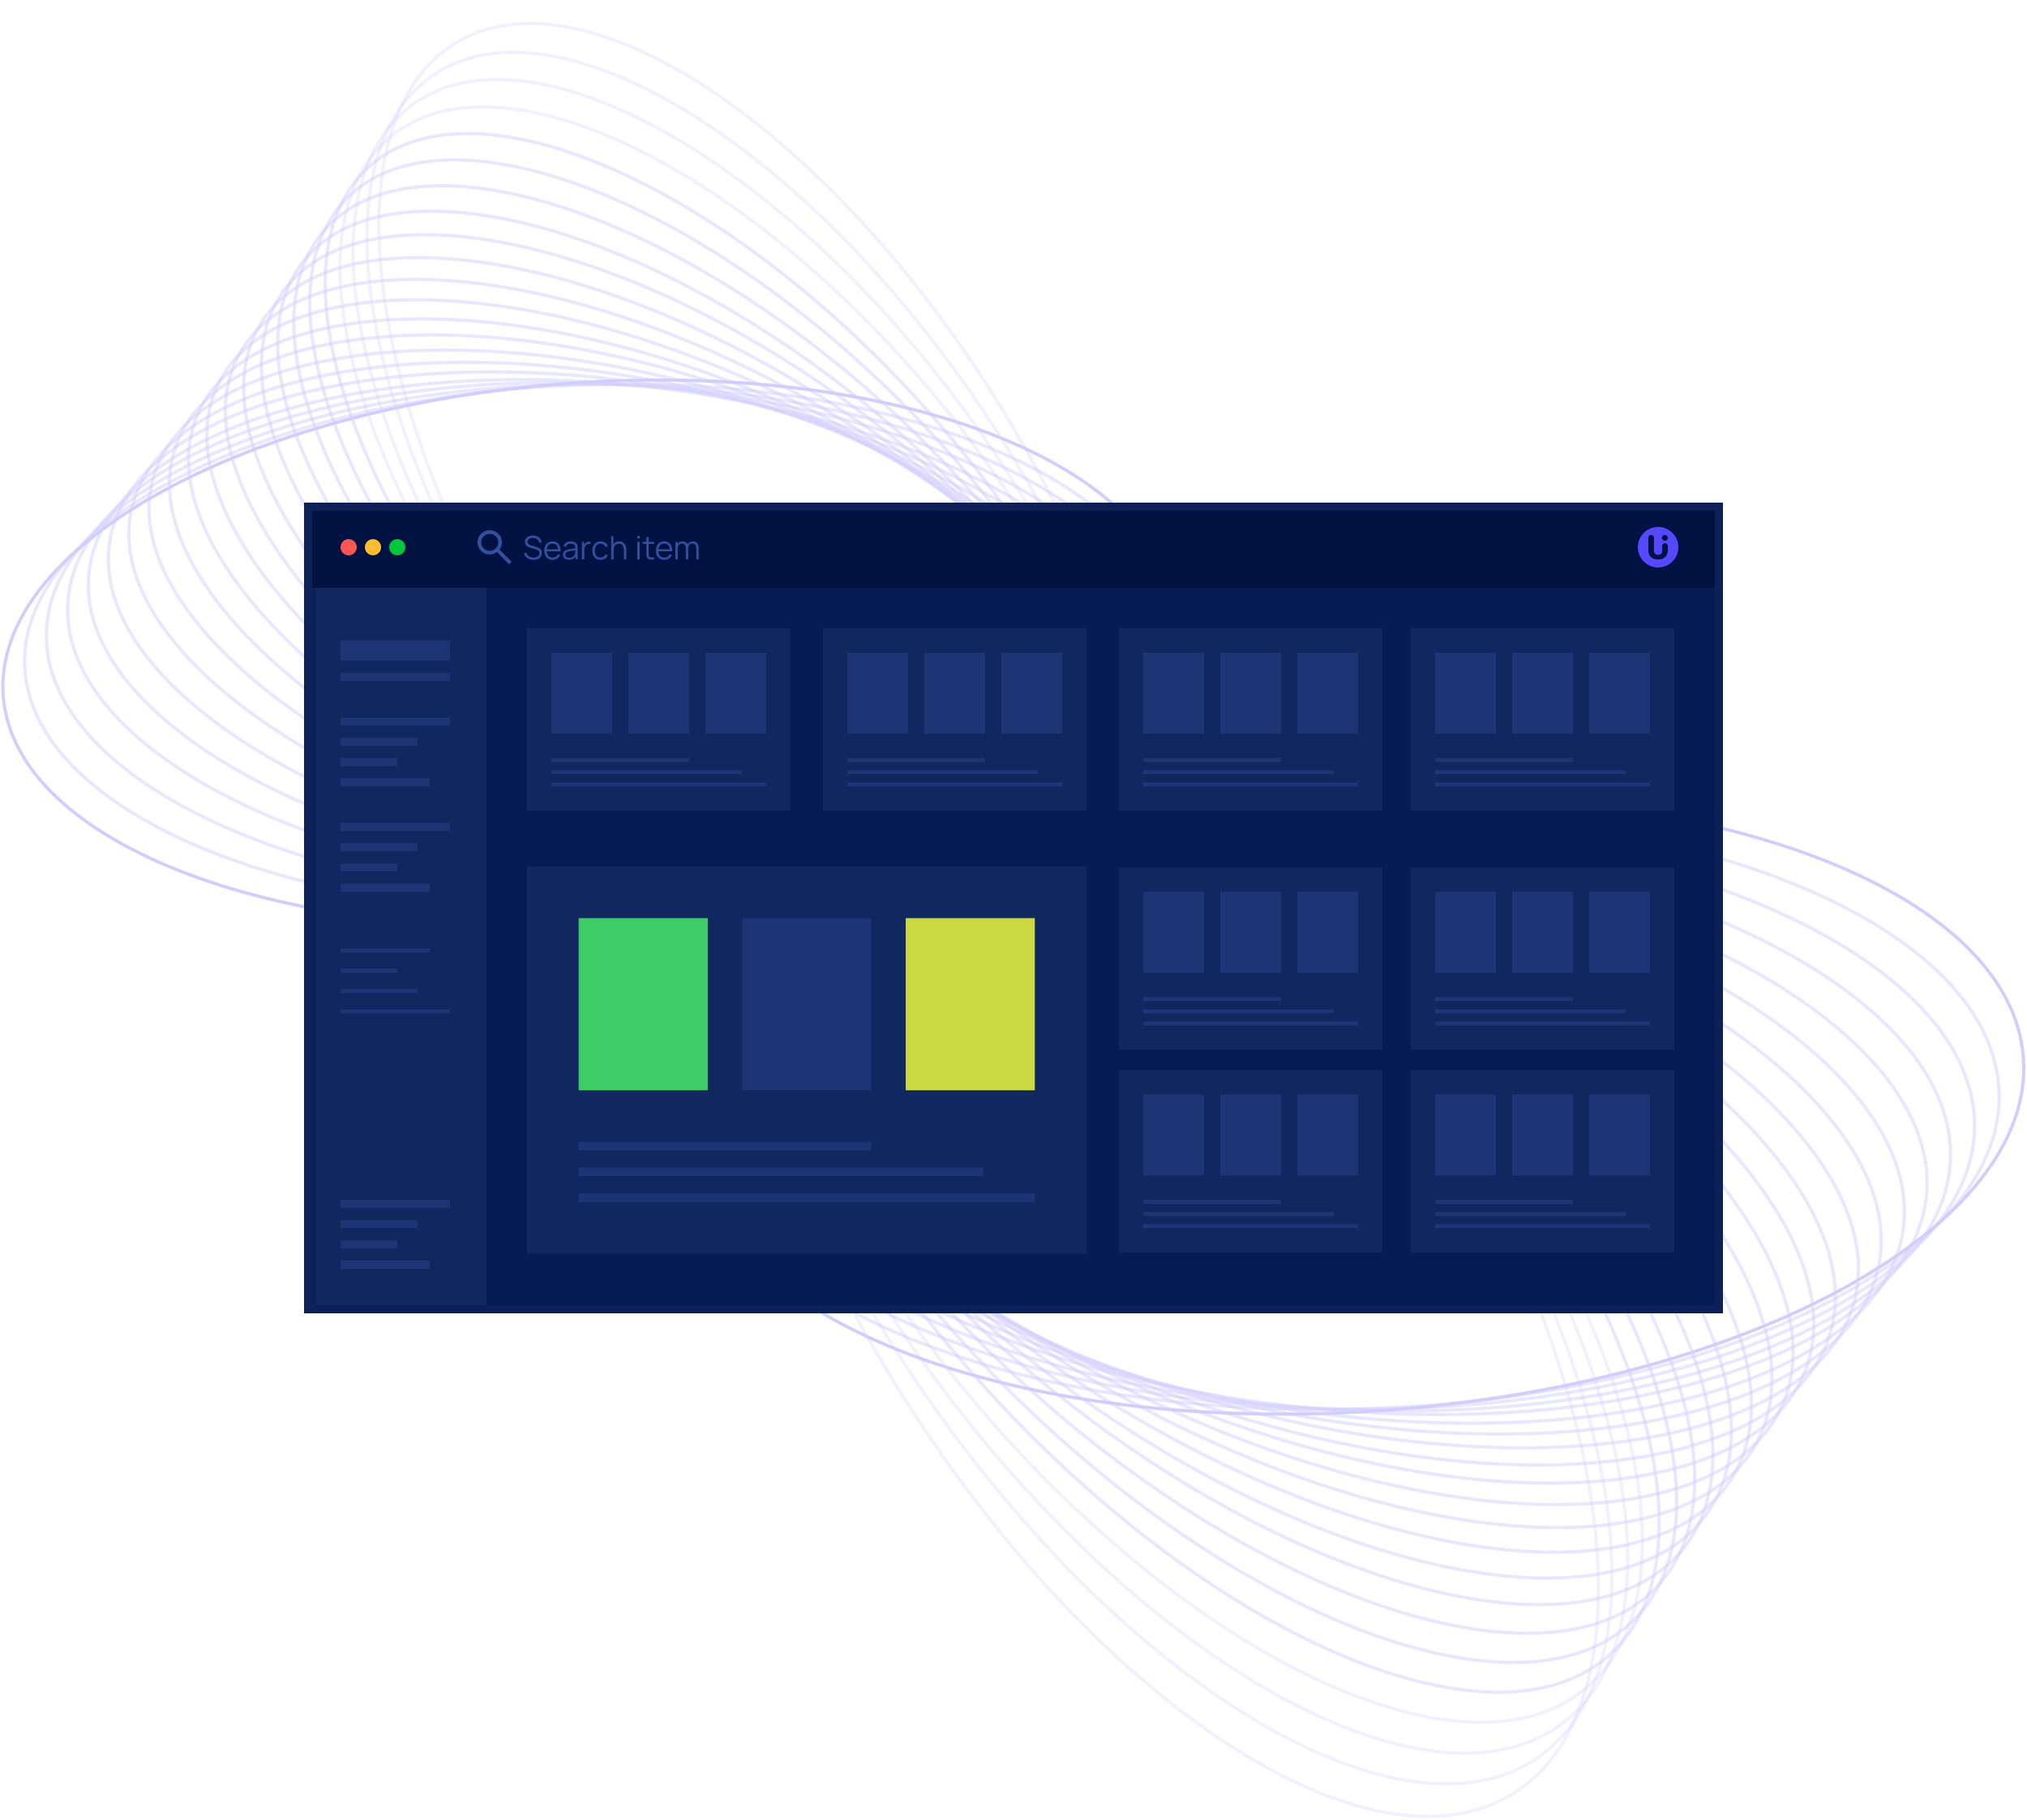 <svg width="500" height="449" viewBox="0 0 500 449" fill="none" xmlns="http://www.w3.org/2000/svg">
<g opacity="0.3" clip-path="url(#clip0_701_6936)">
<g opacity="0.9">
<path d="M499.108 260.997C502.109 302.502 431.551 341.423 341.514 347.928C251.476 354.434 176.054 326.061 173.053 284.556C170.052 243.051 240.609 204.131 330.647 197.625C420.684 191.12 496.107 219.492 499.108 260.997Z" stroke="#5648FF" stroke-width="0.8" stroke-miterlimit="10"/>
<path opacity="0.5" d="M493.114 269.601C494.291 310.109 423.86 345.021 335.801 347.579C247.742 350.136 175.402 319.371 174.225 278.863C173.047 238.355 243.479 203.443 331.537 200.885C419.596 198.327 491.936 229.092 493.114 269.601Z" stroke="#5648FF" stroke-width="0.8" stroke-miterlimit="10"/>
<path opacity="0.5" d="M332.455 203.903C418.483 205.294 487.702 238.584 487.06 278.258C486.418 317.932 416.158 348.966 330.13 347.575C244.102 346.183 174.882 312.894 175.524 273.22C176.166 233.546 246.426 202.512 332.455 203.903Z" stroke="#5648FF" stroke-width="0.8" stroke-miterlimit="10"/>
<path opacity="0.5" d="M333.335 207.103C417.389 212.443 483.53 248.188 481.066 286.941C478.602 325.695 408.466 352.781 324.413 347.441C240.36 342.101 174.218 306.356 176.682 267.602C179.146 228.849 249.282 201.763 333.335 207.103Z" stroke="#5648FF" stroke-width="0.8" stroke-miterlimit="10"/>
<path opacity="0.5" d="M334.206 210.25C416.326 219.545 479.432 257.675 475.157 295.416C470.883 333.157 400.846 356.217 318.727 346.922C236.607 337.627 173.501 299.497 177.776 261.756C182.05 224.015 252.087 200.955 334.206 210.25Z" stroke="#5648FF" stroke-width="0.8" stroke-miterlimit="10"/>
<path opacity="0.5" d="M335.335 213.365C415.444 226.612 475.438 267.246 469.335 304.125C463.233 341.003 393.345 360.16 313.237 346.913C233.128 333.667 173.134 293.032 179.237 256.153C185.339 219.275 255.227 200.118 335.335 213.365Z" stroke="#5648FF" stroke-width="0.8" stroke-miterlimit="10"/>
<path opacity="0.5" d="M336.197 216.639C414.312 233.838 471.222 276.895 463.309 312.809C455.396 348.723 385.657 363.894 307.542 346.695C229.428 329.495 172.518 286.438 180.43 250.524C188.343 214.61 258.082 199.439 336.197 216.639Z" stroke="#5648FF" stroke-width="0.8" stroke-miterlimit="10"/>
<path opacity="0.5" d="M337.051 219.871C413.185 241.025 467.023 286.52 457.302 321.486C447.58 356.452 377.98 367.648 301.845 346.494C225.711 325.34 171.873 279.845 181.595 244.879C191.317 209.913 260.917 198.717 337.051 219.871Z" stroke="#5648FF" stroke-width="0.8" stroke-miterlimit="10"/>
<path opacity="0.5" d="M337.975 222.893C412.011 247.97 462.648 295.976 451.076 330.118C439.504 364.259 370.105 371.608 296.069 346.531C222.033 321.454 171.396 273.448 182.968 239.306C194.54 205.164 263.938 197.816 337.975 222.893Z" stroke="#5648FF" stroke-width="0.8" stroke-miterlimit="10"/>
<path opacity="0.5" d="M338.92 225.884C410.975 254.914 458.533 305.37 445.144 338.581C431.755 371.791 362.489 375.18 290.434 346.15C218.379 317.12 170.821 266.664 184.21 233.454C197.599 200.243 266.865 196.854 338.92 225.884Z" stroke="#5648FF" stroke-width="0.8" stroke-miterlimit="10"/>
<path opacity="0.5" d="M339.989 229.162C410.054 262.143 454.525 315.051 439.318 347.336C424.111 379.621 354.984 379.057 284.92 346.076C214.855 313.095 170.384 260.187 185.591 227.902C200.798 195.617 269.925 196.181 339.989 229.162Z" stroke="#5648FF" stroke-width="0.8" stroke-miterlimit="10"/>
<path opacity="0.5" d="M340.865 232.342C408.932 269.271 450.307 324.634 433.28 355.998C416.252 387.362 347.269 382.851 279.203 345.922C211.136 308.992 169.761 253.629 186.788 222.265C203.816 190.901 272.799 195.412 340.865 232.342Z" stroke="#5648FF" stroke-width="0.8" stroke-miterlimit="10"/>
<path opacity="0.5" d="M341.744 235.517C407.801 276.391 446.07 334.207 427.218 364.653C408.367 395.1 339.535 386.647 273.477 345.774C207.42 304.9 169.152 247.084 188.003 216.637C206.854 186.191 275.686 194.644 341.744 235.517Z" stroke="#5648FF" stroke-width="0.8" stroke-miterlimit="10"/>
<path opacity="0.5" d="M342.623 238.663C406.669 283.472 441.826 343.739 421.149 373.274C400.472 402.808 331.791 390.426 267.745 345.617C203.699 300.809 168.542 240.541 189.219 211.007C209.896 181.472 278.577 193.854 342.623 238.663Z" stroke="#5648FF" stroke-width="0.8" stroke-miterlimit="10"/>
<path opacity="0.5" d="M343.512 241.806C405.637 290.624 437.811 353.327 415.376 381.859C392.941 410.391 324.392 393.946 262.268 345.129C200.144 296.311 167.969 233.607 190.404 205.076C212.839 176.544 281.388 192.989 343.512 241.806Z" stroke="#5648FF" stroke-width="0.8" stroke-miterlimit="10"/>
<path opacity="0.5" d="M344.565 245.058C404.675 297.807 433.731 362.973 409.462 390.609C385.194 418.245 316.793 397.886 256.683 345.137C196.573 292.387 167.517 227.221 191.785 199.585C216.054 171.949 284.455 192.308 344.565 245.058Z" stroke="#5648FF" stroke-width="0.8" stroke-miterlimit="10"/>
<path opacity="0.5" d="M345.489 248.169C403.593 304.866 429.523 372.512 403.405 399.261C377.287 426.009 309.011 401.731 250.907 345.034C192.803 288.337 166.873 220.69 192.991 193.942C219.109 167.193 287.385 191.471 345.489 248.169Z" stroke="#5648FF" stroke-width="0.8" stroke-miterlimit="10"/>
<path opacity="0.5" d="M346.291 251.392C402.409 312.053 425.287 382.136 397.39 407.928C369.493 433.719 301.385 405.452 245.267 344.791C189.148 284.13 166.27 214.047 194.167 188.255C222.065 162.464 290.173 190.731 346.291 251.392Z" stroke="#5648FF" stroke-width="0.8" stroke-miterlimit="10"/>
<path opacity="0.3" d="M347.262 254.437C401.333 318.989 421.023 391.528 391.241 416.457C361.46 441.387 293.485 409.266 239.414 344.715C185.344 280.163 165.654 207.624 195.435 182.695C225.217 157.765 293.192 189.885 347.262 254.437Z" stroke="#5648FF" stroke-width="0.8" stroke-miterlimit="10"/>
<path opacity="0.3" d="M348.312 257.448C400.446 326.025 417.091 401.08 385.489 425.089C353.887 449.098 286.006 412.969 233.872 344.392C181.738 275.816 165.093 200.76 196.695 176.751C228.296 152.742 296.178 188.872 348.312 257.448Z" stroke="#5648FF" stroke-width="0.8" stroke-miterlimit="10"/>
<path opacity="0.3" d="M349.053 260.689C399.134 333.14 412.697 410.549 379.347 433.588C345.996 456.626 278.362 416.568 228.28 344.117C178.199 271.666 164.635 194.256 197.986 171.218C231.336 148.18 298.971 188.237 349.053 260.689Z" stroke="#5648FF" stroke-width="0.8" stroke-miterlimit="10"/>
<path opacity="0.3" d="M350.15 263.949C398.22 340.331 408.626 420.213 373.393 442.373C338.16 464.532 270.63 420.576 222.56 344.194C174.49 267.813 164.083 187.93 199.316 165.771C234.549 143.612 302.08 187.568 350.15 263.949Z" stroke="#5648FF" stroke-width="0.8" stroke-miterlimit="10"/>
</g>
</g>
<g opacity="0.3" clip-path="url(#clip1_701_6936)">
<g opacity="0.9">
<path d="M0.789 171.614C-1.864 134.833 60.519 100.344 140.125 94.579C219.731 88.814 286.416 113.957 289.069 150.737C291.722 187.517 229.339 222.007 149.733 227.772C70.127 233.537 3.442 208.394 0.789 171.614Z" stroke="#5648FF" stroke-width="0.8" stroke-miterlimit="10"/>
<path opacity="0.5" d="M6.089 163.99C5.048 128.093 67.319 97.155 145.176 94.888C223.033 92.622 286.992 119.885 288.033 155.782C289.074 191.679 226.803 222.616 148.946 224.883C71.089 227.149 7.129 199.887 6.089 163.99Z" stroke="#5648FF" stroke-width="0.8" stroke-miterlimit="10"/>
<path opacity="0.5" d="M148.134 222.209C72.073 220.976 10.873 191.476 11.441 156.318C12.008 121.161 74.128 93.66 150.19 94.892C226.252 96.125 287.451 125.625 286.884 160.783C286.316 195.94 224.196 223.441 148.134 222.209Z" stroke="#5648FF" stroke-width="0.8" stroke-miterlimit="10"/>
<path opacity="0.5" d="M147.356 219.373C73.041 214.641 14.562 182.965 16.741 148.623C18.919 114.282 80.929 90.278 155.245 95.011C229.56 99.743 288.039 131.419 285.86 165.761C283.682 200.102 221.672 224.105 147.356 219.373Z" stroke="#5648FF" stroke-width="0.8" stroke-miterlimit="10"/>
<path opacity="0.5" d="M146.586 216.585C73.981 208.348 18.186 174.558 21.965 141.114C25.744 107.669 87.667 87.234 160.273 95.471C232.879 103.708 288.674 137.497 284.894 170.942C281.115 204.386 219.192 224.821 146.586 216.585Z" stroke="#5648FF" stroke-width="0.8" stroke-miterlimit="10"/>
<path opacity="0.5" d="M145.588 213.824C74.76 202.085 21.717 166.076 27.112 133.396C32.508 100.716 94.299 83.739 165.126 95.478C235.954 107.217 288.997 143.226 283.602 175.906C278.207 208.587 216.416 225.563 145.588 213.824Z" stroke="#5648FF" stroke-width="0.8" stroke-miterlimit="10"/>
<path opacity="0.5" d="M144.826 210.922C75.761 195.681 25.444 157.526 32.44 125.7C39.436 93.874 101.096 80.43 170.161 95.672C239.226 110.913 289.542 149.069 282.546 180.894C275.55 212.72 213.891 226.164 144.826 210.922Z" stroke="#5648FF" stroke-width="0.8" stroke-miterlimit="10"/>
<path opacity="0.5" d="M144.071 208.059C76.757 189.313 29.156 148.997 37.752 118.012C46.347 87.026 107.884 77.104 175.198 95.85C242.511 114.596 290.112 154.912 281.517 185.897C272.921 216.883 211.384 226.805 144.071 208.059Z" stroke="#5648FF" stroke-width="0.8" stroke-miterlimit="10"/>
<path opacity="0.5" d="M143.254 205.381C77.796 183.158 33.025 140.617 43.256 110.362C53.487 80.107 114.846 73.595 180.305 95.817C245.763 118.039 290.534 160.581 280.303 190.836C270.072 221.091 208.713 227.603 143.254 205.381Z" stroke="#5648FF" stroke-width="0.8" stroke-miterlimit="10"/>
<path opacity="0.5" d="M142.419 202.73C78.712 177.005 36.663 132.293 48.501 102.863C60.339 73.433 121.58 70.429 185.287 96.155C248.994 121.88 291.043 166.592 279.205 196.022C267.367 225.452 206.126 228.456 142.419 202.73Z" stroke="#5648FF" stroke-width="0.8" stroke-miterlimit="10"/>
<path opacity="0.5" d="M141.473 199.825C79.525 170.599 40.207 123.713 53.652 95.104C67.097 66.494 128.215 66.994 190.163 96.221C252.11 125.447 291.429 172.332 277.984 200.942C264.538 229.552 203.42 229.052 141.473 199.825Z" stroke="#5648FF" stroke-width="0.8" stroke-miterlimit="10"/>
<path opacity="0.5" d="M140.699 197.007C80.518 164.282 43.936 115.221 58.991 87.427C74.046 59.634 135.037 63.632 195.217 96.357C255.398 129.082 291.98 178.143 276.925 205.936C261.87 233.73 200.879 229.732 140.699 197.007Z" stroke="#5648FF" stroke-width="0.8" stroke-miterlimit="10"/>
<path opacity="0.5" d="M139.922 194.194C81.517 157.973 47.682 106.739 64.35 79.758C81.017 52.778 141.875 60.268 200.279 96.489C258.684 132.709 292.518 183.944 275.851 210.924C259.184 237.905 198.326 230.414 139.922 194.194Z" stroke="#5648FF" stroke-width="0.8" stroke-miterlimit="10"/>
<path opacity="0.5" d="M139.144 191.406C82.519 151.698 51.434 98.292 69.716 72.119C87.998 45.947 148.722 56.919 205.348 96.627C261.974 136.335 293.058 189.741 274.776 215.914C256.495 242.086 195.77 231.114 139.144 191.406Z" stroke="#5648FF" stroke-width="0.8" stroke-miterlimit="10"/>
<path opacity="0.5" d="M138.358 188.621C83.431 145.36 54.984 89.795 74.82 64.511C94.656 39.227 155.263 53.8 210.19 97.06C265.117 140.32 293.564 195.886 273.728 221.17C253.892 246.453 193.285 231.881 138.358 188.621Z" stroke="#5648FF" stroke-width="0.8" stroke-miterlimit="10"/>
<path opacity="0.5" d="M137.427 185.739C84.281 138.994 58.592 81.247 80.049 56.757C101.505 32.267 161.982 50.308 215.128 97.053C268.274 143.798 293.963 201.545 272.507 226.035C251.05 250.525 190.573 232.484 137.427 185.739Z" stroke="#5648FF" stroke-width="0.8" stroke-miterlimit="10"/>
<path opacity="0.5" d="M136.61 182.982C85.238 132.739 62.312 72.794 85.404 49.09C108.496 25.387 168.862 46.901 220.234 97.144C271.607 147.387 294.533 207.332 271.441 231.036C248.349 254.74 187.983 233.225 136.61 182.982Z" stroke="#5648FF" stroke-width="0.8" stroke-miterlimit="10"/>
<path opacity="0.5" d="M135.901 180.125C86.284 126.37 66.057 64.265 90.722 41.41C115.387 18.555 175.605 43.604 225.222 97.359C274.839 151.115 295.066 213.22 270.401 236.075C245.736 258.93 185.518 233.881 135.901 180.125Z" stroke="#5648FF" stroke-width="0.8" stroke-miterlimit="10"/>
<path opacity="0.3" d="M135.042 177.427C87.236 120.224 69.827 55.943 96.159 33.851C122.49 11.76 182.59 40.224 230.396 97.427C278.202 154.63 295.611 218.911 269.28 241.003C242.949 263.094 182.848 234.631 135.042 177.427Z" stroke="#5648FF" stroke-width="0.8" stroke-miterlimit="10"/>
<path opacity="0.3" d="M134.115 174.759C88.02 113.989 73.304 47.478 101.245 26.202C129.185 4.926 189.202 36.943 235.296 97.713C281.391 158.482 296.107 224.994 268.166 246.269C240.226 267.545 180.209 235.529 134.115 174.759Z" stroke="#5648FF" stroke-width="0.8" stroke-miterlimit="10"/>
<path opacity="0.3" d="M133.46 171.888C89.18 107.684 77.188 39.087 106.675 18.671C136.162 -1.745 195.961 33.753 240.24 97.956C284.52 162.16 296.511 230.757 267.025 251.173C237.538 271.588 177.739 236.091 133.46 171.888Z" stroke="#5648FF" stroke-width="0.8" stroke-miterlimit="10"/>
<path opacity="0.3" d="M132.49 168.998C89.989 101.312 80.788 30.523 111.939 10.886C143.09 -8.75 202.797 30.202 245.298 97.888C287.799 165.574 296.999 236.363 265.848 256C234.697 275.636 174.991 236.684 132.49 168.998Z" stroke="#5648FF" stroke-width="0.8" stroke-miterlimit="10"/>
</g>
</g>
<rect x="75" y="124" width="350" height="200" fill="#0B2158"/>
<rect x="77" y="126" width="346" height="19" fill="#001241"/>
<rect x="78" y="145" width="42" height="177" fill="#11275F"/>
<rect x="84" y="158" width="27" height="5" fill="#1D3574"/>
<rect x="84" y="166" width="27" height="2" fill="#1D3574"/>
<rect x="84" y="177" width="27" height="2" fill="#1D3574"/>
<rect x="84" y="182" width="19" height="2" fill="#1D3574"/>
<rect x="84" y="192" width="22" height="2" fill="#1D3574"/>
<rect x="84" y="187" width="14" height="2" fill="#1D3574"/>
<rect x="84" y="296" width="27" height="2" fill="#1D3574"/>
<rect x="84" y="301" width="19" height="2" fill="#1D3574"/>
<rect x="84" y="311" width="22" height="2" fill="#1D3574"/>
<rect x="84" y="306" width="14" height="2" fill="#1D3574"/>
<rect x="84" y="203" width="27" height="2" fill="#1D3574"/>
<rect x="84" y="208" width="19" height="2" fill="#1D3574"/>
<rect x="84" y="218" width="22" height="2" fill="#1D3574"/>
<rect x="84" y="213" width="14" height="2" fill="#1D3574"/>
<rect width="27" height="1" transform="matrix(1 0 0 -1 84 250)" fill="#1D3574"/>
<rect width="19" height="1" transform="matrix(1 0 0 -1 84 245)" fill="#1D3574"/>
<rect width="22" height="1" transform="matrix(1 0 0 -1 84 235)" fill="#1D3574"/>
<rect width="14" height="1" transform="matrix(1 0 0 -1 84 240)" fill="#1D3574"/>
<circle cx="86" cy="135" r="2" fill="#FF5652"/>
<circle cx="92" cy="135" r="2" fill="#FFBD2F"/>
<circle cx="98" cy="135" r="2" fill="#00C83A"/>
<rect x="120" y="145" width="303" height="177" fill="#061C53"/>
<path d="M409 130C406.239 130 404 132.239 404 135C404 137.761 406.239 140 409 140C411.761 140 414 137.761 414 135C414 132.239 411.761 130 409 130ZM410.672 131.963C411.068 131.963 411.389 132.289 411.389 132.692C411.389 133.096 411.068 133.422 410.672 133.422C410.276 133.422 409.955 133.096 409.955 132.692C409.955 132.289 410.276 131.963 410.672 131.963ZM411.4 135.867C411.4 137.237 410.303 138.042 409.004 138.042C407.688 138.042 406.6 137.237 406.6 135.867V132.647C406.6 132.27 406.896 131.96 407.276 131.96C407.663 131.96 407.985 132.268 407.985 132.647V135.859C407.985 136.63 408.5 136.877 409.006 136.877C409.513 136.877 410.018 136.628 410.018 135.859V134.692C410.018 134.316 410.339 134.006 410.726 134.006C411.106 134.006 411.402 134.314 411.402 134.692V135.867H411.4Z" fill="#5648FF"/>
<path d="M125.562 139.2L122.575 136.212C122.325 136.396 122.051 136.539 121.752 136.644C121.454 136.748 121.137 136.8 120.8 136.8C119.967 136.8 119.258 136.508 118.675 135.925C118.091 135.341 117.8 134.633 117.8 133.8C117.8 132.966 118.091 132.258 118.675 131.675C119.258 131.091 119.966 130.8 120.8 130.8C121.633 130.8 122.341 131.091 122.925 131.675C123.508 132.258 123.8 132.967 123.8 133.8C123.8 134.137 123.748 134.454 123.644 134.752C123.539 135.051 123.396 135.325 123.212 135.575L126.2 138.562L125.562 139.2ZM120.8 135.9C121.383 135.9 121.879 135.696 122.287 135.287C122.696 134.879 122.9 134.383 122.9 133.8C122.9 133.216 122.696 132.721 122.287 132.312C121.879 131.904 121.383 131.7 120.8 131.7C120.216 131.7 119.721 131.904 119.312 132.312C118.904 132.721 118.7 133.216 118.7 133.8C118.7 134.383 118.904 134.879 119.312 135.287C119.721 135.696 120.216 135.9 120.8 135.9Z" fill="#32509F"/>
<path d="M131.56 138.12C131.157 138.12 130.795 138.053 130.472 137.92C130.152 137.784 129.887 137.592 129.676 137.344C129.468 137.096 129.332 136.801 129.268 136.46L129.868 136.36C129.964 136.733 130.167 137.027 130.476 137.24C130.785 137.451 131.155 137.556 131.584 137.556C131.867 137.556 132.12 137.512 132.344 137.424C132.568 137.333 132.744 137.205 132.872 137.04C133 136.875 133.064 136.679 133.064 136.452C133.064 136.303 133.037 136.176 132.984 136.072C132.931 135.965 132.86 135.877 132.772 135.808C132.684 135.739 132.588 135.681 132.484 135.636C132.38 135.588 132.279 135.549 132.18 135.52L130.72 135.084C130.544 135.033 130.381 134.969 130.232 134.892C130.083 134.812 129.952 134.717 129.84 134.608C129.731 134.496 129.645 134.365 129.584 134.216C129.523 134.067 129.492 133.896 129.492 133.704C129.492 133.379 129.577 133.097 129.748 132.86C129.919 132.623 130.152 132.44 130.448 132.312C130.744 132.184 131.081 132.121 131.46 132.124C131.844 132.124 132.187 132.192 132.488 132.328C132.792 132.464 133.043 132.659 133.24 132.912C133.437 133.163 133.568 133.46 133.632 133.804L133.016 133.916C132.976 133.665 132.884 133.448 132.74 133.264C132.596 133.08 132.412 132.939 132.188 132.84C131.967 132.739 131.723 132.687 131.456 132.684C131.197 132.684 130.967 132.728 130.764 132.816C130.564 132.901 130.405 133.019 130.288 133.168C130.171 133.317 130.112 133.488 130.112 133.68C130.112 133.875 130.165 134.031 130.272 134.148C130.381 134.265 130.515 134.357 130.672 134.424C130.832 134.491 130.987 134.545 131.136 134.588L132.264 134.92C132.381 134.952 132.519 134.999 132.676 135.06C132.836 135.119 132.991 135.204 133.14 135.316C133.292 135.425 133.417 135.569 133.516 135.748C133.615 135.927 133.664 136.153 133.664 136.428C133.664 136.695 133.611 136.933 133.504 137.144C133.4 137.355 133.252 137.532 133.06 137.676C132.871 137.82 132.648 137.929 132.392 138.004C132.139 138.081 131.861 138.12 131.56 138.12ZM136.318 138.12C135.896 138.12 135.531 138.027 135.222 137.84C134.915 137.653 134.676 137.391 134.506 137.052C134.335 136.713 134.25 136.316 134.25 135.86C134.25 135.388 134.334 134.98 134.502 134.636C134.67 134.292 134.906 134.027 135.21 133.84C135.516 133.653 135.878 133.56 136.294 133.56C136.72 133.56 137.084 133.659 137.386 133.856C137.687 134.051 137.915 134.331 138.07 134.696C138.224 135.061 138.295 135.497 138.282 136.004H137.682V135.796C137.671 135.236 137.55 134.813 137.318 134.528C137.088 134.243 136.752 134.1 136.31 134.1C135.846 134.1 135.49 134.251 135.242 134.552C134.996 134.853 134.874 135.283 134.874 135.84C134.874 136.384 134.996 136.807 135.242 137.108C135.49 137.407 135.84 137.556 136.294 137.556C136.603 137.556 136.872 137.485 137.102 137.344C137.334 137.2 137.516 136.993 137.65 136.724L138.198 136.936C138.027 137.312 137.775 137.604 137.442 137.812C137.111 138.017 136.736 138.12 136.318 138.12ZM134.666 136.004V135.512H137.966V136.004H134.666ZM140.327 138.12C140.002 138.12 139.729 138.061 139.507 137.944C139.289 137.827 139.125 137.671 139.015 137.476C138.906 137.281 138.851 137.069 138.851 136.84C138.851 136.605 138.898 136.405 138.991 136.24C139.087 136.072 139.217 135.935 139.379 135.828C139.545 135.721 139.735 135.64 139.951 135.584C140.17 135.531 140.411 135.484 140.675 135.444C140.942 135.401 141.202 135.365 141.455 135.336C141.711 135.304 141.935 135.273 142.127 135.244L141.919 135.372C141.927 134.945 141.845 134.629 141.671 134.424C141.498 134.219 141.197 134.116 140.767 134.116C140.471 134.116 140.221 134.183 140.015 134.316C139.813 134.449 139.67 134.66 139.587 134.948L139.015 134.78C139.114 134.393 139.313 134.093 139.611 133.88C139.91 133.667 140.298 133.56 140.775 133.56C141.17 133.56 141.505 133.635 141.779 133.784C142.057 133.931 142.253 134.144 142.367 134.424C142.421 134.549 142.455 134.689 142.471 134.844C142.487 134.999 142.495 135.156 142.495 135.316V138H141.971V136.916L142.123 136.98C141.977 137.351 141.749 137.633 141.439 137.828C141.13 138.023 140.759 138.12 140.327 138.12ZM140.395 137.612C140.67 137.612 140.91 137.563 141.115 137.464C141.321 137.365 141.486 137.231 141.611 137.06C141.737 136.887 141.818 136.692 141.855 136.476C141.887 136.337 141.905 136.185 141.907 136.02C141.91 135.852 141.911 135.727 141.911 135.644L142.135 135.76C141.935 135.787 141.718 135.813 141.483 135.84C141.251 135.867 141.022 135.897 140.795 135.932C140.571 135.967 140.369 136.008 140.187 136.056C140.065 136.091 139.946 136.14 139.831 136.204C139.717 136.265 139.622 136.348 139.547 136.452C139.475 136.556 139.439 136.685 139.439 136.84C139.439 136.965 139.47 137.087 139.531 137.204C139.595 137.321 139.697 137.419 139.835 137.496C139.977 137.573 140.163 137.612 140.395 137.612ZM143.537 138V133.68H144.065V134.72L143.961 134.584C144.009 134.456 144.071 134.339 144.149 134.232C144.226 134.123 144.31 134.033 144.401 133.964C144.513 133.865 144.643 133.791 144.793 133.74C144.942 133.687 145.093 133.656 145.245 133.648C145.397 133.637 145.535 133.648 145.661 133.68V134.232C145.503 134.192 145.331 134.183 145.145 134.204C144.958 134.225 144.786 134.3 144.629 134.428C144.485 134.54 144.377 134.675 144.305 134.832C144.233 134.987 144.185 135.152 144.161 135.328C144.137 135.501 144.125 135.673 144.125 135.844V138H143.537ZM148.133 138.12C147.699 138.12 147.331 138.023 147.029 137.828C146.728 137.633 146.499 137.365 146.341 137.024C146.187 136.68 146.107 136.285 146.101 135.84C146.107 135.387 146.189 134.989 146.349 134.648C146.509 134.304 146.74 134.037 147.041 133.848C147.343 133.656 147.708 133.56 148.137 133.56C148.575 133.56 148.955 133.667 149.277 133.88C149.603 134.093 149.825 134.385 149.945 134.756L149.369 134.94C149.268 134.681 149.107 134.481 148.885 134.34C148.667 134.196 148.416 134.124 148.133 134.124C147.816 134.124 147.553 134.197 147.345 134.344C147.137 134.488 146.983 134.689 146.881 134.948C146.78 135.207 146.728 135.504 146.725 135.84C146.731 136.357 146.851 136.773 147.085 137.088C147.32 137.4 147.669 137.556 148.133 137.556C148.427 137.556 148.676 137.489 148.881 137.356C149.089 137.22 149.247 137.023 149.353 136.764L149.945 136.94C149.785 137.324 149.551 137.617 149.241 137.82C148.932 138.02 148.563 138.12 148.133 138.12ZM153.891 138V135.796C153.891 135.556 153.868 135.336 153.823 135.136C153.778 134.933 153.704 134.757 153.603 134.608C153.504 134.456 153.375 134.339 153.215 134.256C153.058 134.173 152.866 134.132 152.639 134.132C152.431 134.132 152.247 134.168 152.087 134.24C151.93 134.312 151.796 134.416 151.687 134.552C151.58 134.685 151.499 134.848 151.443 135.04C151.387 135.232 151.359 135.451 151.359 135.696L150.943 135.604C150.943 135.161 151.02 134.789 151.175 134.488C151.33 134.187 151.543 133.959 151.815 133.804C152.087 133.649 152.399 133.572 152.751 133.572C153.01 133.572 153.235 133.612 153.427 133.692C153.622 133.772 153.786 133.88 153.919 134.016C154.055 134.152 154.164 134.308 154.247 134.484C154.33 134.657 154.39 134.843 154.427 135.04C154.464 135.235 154.483 135.429 154.483 135.624V138H153.891ZM150.767 138V132.24H151.299V135.492H151.359V138H150.767ZM157.203 132.86V132.2H157.791V132.86H157.203ZM157.203 138V133.68H157.791V138H157.203ZM161.342 138C161.099 138.051 160.859 138.071 160.622 138.06C160.387 138.049 160.176 137.999 159.99 137.908C159.806 137.817 159.666 137.676 159.57 137.484C159.492 137.324 159.45 137.163 159.442 137C159.436 136.835 159.434 136.647 159.434 136.436V132.48H160.018V136.412C160.018 136.593 160.019 136.745 160.022 136.868C160.027 136.988 160.055 137.095 160.106 137.188C160.202 137.367 160.354 137.473 160.562 137.508C160.772 137.543 161.032 137.535 161.342 137.484V138ZM158.51 134.184V133.68H161.342V134.184H158.51ZM163.865 138.12C163.443 138.12 163.078 138.027 162.769 137.84C162.462 137.653 162.223 137.391 162.053 137.052C161.882 136.713 161.797 136.316 161.797 135.86C161.797 135.388 161.881 134.98 162.049 134.636C162.217 134.292 162.453 134.027 162.757 133.84C163.063 133.653 163.425 133.56 163.841 133.56C164.267 133.56 164.631 133.659 164.933 133.856C165.234 134.051 165.462 134.331 165.617 134.696C165.771 135.061 165.842 135.497 165.829 136.004H165.229V135.796C165.218 135.236 165.097 134.813 164.865 134.528C164.635 134.243 164.299 134.1 163.857 134.1C163.393 134.1 163.037 134.251 162.789 134.552C162.543 134.853 162.421 135.283 162.421 135.84C162.421 136.384 162.543 136.807 162.789 137.108C163.037 137.407 163.387 137.556 163.841 137.556C164.15 137.556 164.419 137.485 164.649 137.344C164.881 137.2 165.063 136.993 165.197 136.724L165.745 136.936C165.574 137.312 165.322 137.604 164.989 137.812C164.658 138.017 164.283 138.12 163.865 138.12ZM162.213 136.004V135.512H165.513V136.004H162.213ZM171.751 138L171.755 135.164C171.755 134.831 171.662 134.569 171.475 134.38C171.291 134.188 171.056 134.092 170.771 134.092C170.608 134.092 170.45 134.129 170.295 134.204C170.14 134.279 170.012 134.399 169.911 134.564C169.812 134.729 169.763 134.945 169.763 135.212L169.415 135.112C169.407 134.803 169.467 134.532 169.595 134.3C169.726 134.068 169.904 133.888 170.131 133.76C170.36 133.629 170.619 133.564 170.907 133.564C171.342 133.564 171.69 133.699 171.951 133.968C172.212 134.235 172.343 134.596 172.343 135.052L172.339 138H171.751ZM166.595 138V133.68H167.123V134.744H167.187V138H166.595ZM169.179 138L169.183 135.204C169.183 134.86 169.091 134.589 168.907 134.392C168.726 134.192 168.486 134.092 168.187 134.092C167.888 134.092 167.647 134.195 167.463 134.4C167.279 134.603 167.187 134.873 167.187 135.212L166.835 135.02C166.835 134.743 166.9 134.495 167.031 134.276C167.162 134.055 167.34 133.881 167.567 133.756C167.794 133.628 168.051 133.564 168.339 133.564C168.614 133.564 168.858 133.623 169.071 133.74C169.287 133.857 169.456 134.028 169.579 134.252C169.702 134.476 169.763 134.748 169.763 135.068L169.759 138H169.179Z" fill="#32509F"/>
<rect x="130" y="155" width="65" height="45" fill="#11275F"/>
<rect width="47" height="1" transform="matrix(-1 -8.74228e-08 -8.74228e-08 1 183 190)" fill="#1D3574"/>
<rect width="53" height="1" transform="matrix(-1 -8.74228e-08 -8.74228e-08 1 189 193)" fill="#1D3574"/>
<rect width="34" height="1" transform="matrix(-1 -8.74228e-08 -8.74228e-08 1 170 187)" fill="#1D3574"/>
<rect x="136" y="161" width="15" height="20" fill="#1D3574"/>
<rect x="155" y="161" width="15" height="20" fill="#1D3574"/>
<rect x="174" y="161" width="15" height="20" fill="#1D3574"/>
<rect x="130" y="213.769" width="138" height="95.538" fill="#11275F"/>
<rect width="99.785" height="2.123" transform="matrix(-1 -8.74228e-08 -8.74228e-08 1 242.523 288.077)" fill="#1D3574"/>
<rect width="112.523" height="2.123" transform="matrix(-1 -8.74228e-08 -8.74228e-08 1 255.261 294.446)" fill="#1D3574"/>
<rect width="72.185" height="2.123" transform="matrix(-1 -8.74228e-08 -8.74228e-08 1 214.923 281.708)" fill="#1D3574"/>
<rect x="142.739" y="226.508" width="31.846" height="42.462" fill="#3DCC65"/>
<rect x="183.077" y="226.508" width="31.846" height="42.462" fill="#1D3574"/>
<rect x="223.415" y="226.508" width="31.846" height="42.462" fill="#CDD940"/>
<rect x="203" y="155" width="65" height="45" fill="#11275F"/>
<rect width="47" height="1" transform="matrix(-1 -8.74228e-08 -8.74228e-08 1 256 190)" fill="#1D3574"/>
<rect width="53" height="1" transform="matrix(-1 -8.74228e-08 -8.74228e-08 1 262 193)" fill="#1D3574"/>
<rect width="34" height="1" transform="matrix(-1 -8.74228e-08 -8.74228e-08 1 243 187)" fill="#1D3574"/>
<rect x="209" y="161" width="15" height="20" fill="#1D3574"/>
<rect x="228" y="161" width="15" height="20" fill="#1D3574"/>
<rect x="247" y="161" width="15" height="20" fill="#1D3574"/>
<rect x="276" y="155" width="65" height="45" fill="#11275F"/>
<rect width="47" height="1" transform="matrix(-1 -8.74228e-08 -8.74228e-08 1 329 190)" fill="#1D3574"/>
<rect width="53" height="1" transform="matrix(-1 -8.74228e-08 -8.74228e-08 1 335 193)" fill="#1D3574"/>
<rect width="34" height="1" transform="matrix(-1 -8.74228e-08 -8.74228e-08 1 316 187)" fill="#1D3574"/>
<rect x="282" y="161" width="15" height="20" fill="#1D3574"/>
<rect x="301" y="161" width="15" height="20" fill="#1D3574"/>
<rect x="320" y="161" width="15" height="20" fill="#1D3574"/>
<rect x="276" y="214" width="65" height="45" fill="#11275F"/>
<rect width="47" height="1" transform="matrix(-1 -8.74228e-08 -8.74228e-08 1 329 249)" fill="#1D3574"/>
<rect width="53" height="1" transform="matrix(-1 -8.74228e-08 -8.74228e-08 1 335 252)" fill="#1D3574"/>
<rect width="34" height="1" transform="matrix(-1 -8.74228e-08 -8.74228e-08 1 316 246)" fill="#1D3574"/>
<rect x="282" y="220" width="15" height="20" fill="#1D3574"/>
<rect x="301" y="220" width="15" height="20" fill="#1D3574"/>
<rect x="320" y="220" width="15" height="20" fill="#1D3574"/>
<rect x="276" y="264" width="65" height="45" fill="#11275F"/>
<rect width="47" height="1" transform="matrix(-1 -8.74228e-08 -8.74228e-08 1 329 299)" fill="#1D3574"/>
<rect width="53" height="1" transform="matrix(-1 -8.74228e-08 -8.74228e-08 1 335 302)" fill="#1D3574"/>
<rect width="34" height="1" transform="matrix(-1 -8.74228e-08 -8.74228e-08 1 316 296)" fill="#1D3574"/>
<rect x="282" y="270" width="15" height="20" fill="#1D3574"/>
<rect x="301" y="270" width="15" height="20" fill="#1D3574"/>
<rect x="320" y="270" width="15" height="20" fill="#1D3574"/>
<rect x="348" y="264" width="65" height="45" fill="#11275F"/>
<rect width="47" height="1" transform="matrix(-1 -8.74228e-08 -8.74228e-08 1 401 299)" fill="#1D3574"/>
<rect width="53" height="1" transform="matrix(-1 -8.74228e-08 -8.74228e-08 1 407 302)" fill="#1D3574"/>
<rect width="34" height="1" transform="matrix(-1 -8.74228e-08 -8.74228e-08 1 388 296)" fill="#1D3574"/>
<rect x="354" y="270" width="15" height="20" fill="#1D3574"/>
<rect x="373" y="270" width="15" height="20" fill="#1D3574"/>
<rect x="392" y="270" width="15" height="20" fill="#1D3574"/>
<rect x="348" y="155" width="65" height="45" fill="#11275F"/>
<rect width="47" height="1" transform="matrix(-1 -8.74228e-08 -8.74228e-08 1 401 190)" fill="#1D3574"/>
<rect width="53" height="1" transform="matrix(-1 -8.74228e-08 -8.74228e-08 1 407 193)" fill="#1D3574"/>
<rect width="34" height="1" transform="matrix(-1 -8.74228e-08 -8.74228e-08 1 388 187)" fill="#1D3574"/>
<rect x="354" y="161" width="15" height="20" fill="#1D3574"/>
<rect x="373" y="161" width="15" height="20" fill="#1D3574"/>
<rect x="392" y="161" width="15" height="20" fill="#1D3574"/>
<rect x="348" y="214" width="65" height="45" fill="#11275F"/>
<rect width="47" height="1" transform="matrix(-1 -8.74228e-08 -8.74228e-08 1 401 249)" fill="#1D3574"/>
<rect width="53" height="1" transform="matrix(-1 -8.74228e-08 -8.74228e-08 1 407 252)" fill="#1D3574"/>
<rect width="34" height="1" transform="matrix(-1 -8.74228e-08 -8.74228e-08 1 388 246)" fill="#1D3574"/>
<rect x="354" y="220" width="15" height="20" fill="#1D3574"/>
<rect x="373" y="220" width="15" height="20" fill="#1D3574"/>
<rect x="392" y="220" width="15" height="20" fill="#1D3574"/>
<defs>
<clipPath id="clip0_701_6936">
<rect width="328" height="257" fill="white" transform="matrix(1 0 0 -1 172 449)"/>
</clipPath>
<clipPath id="clip1_701_6936">
<rect width="290" height="262" fill="white" transform="matrix(-1 0 0 1 290 0)"/>
</clipPath>
</defs>
</svg>
